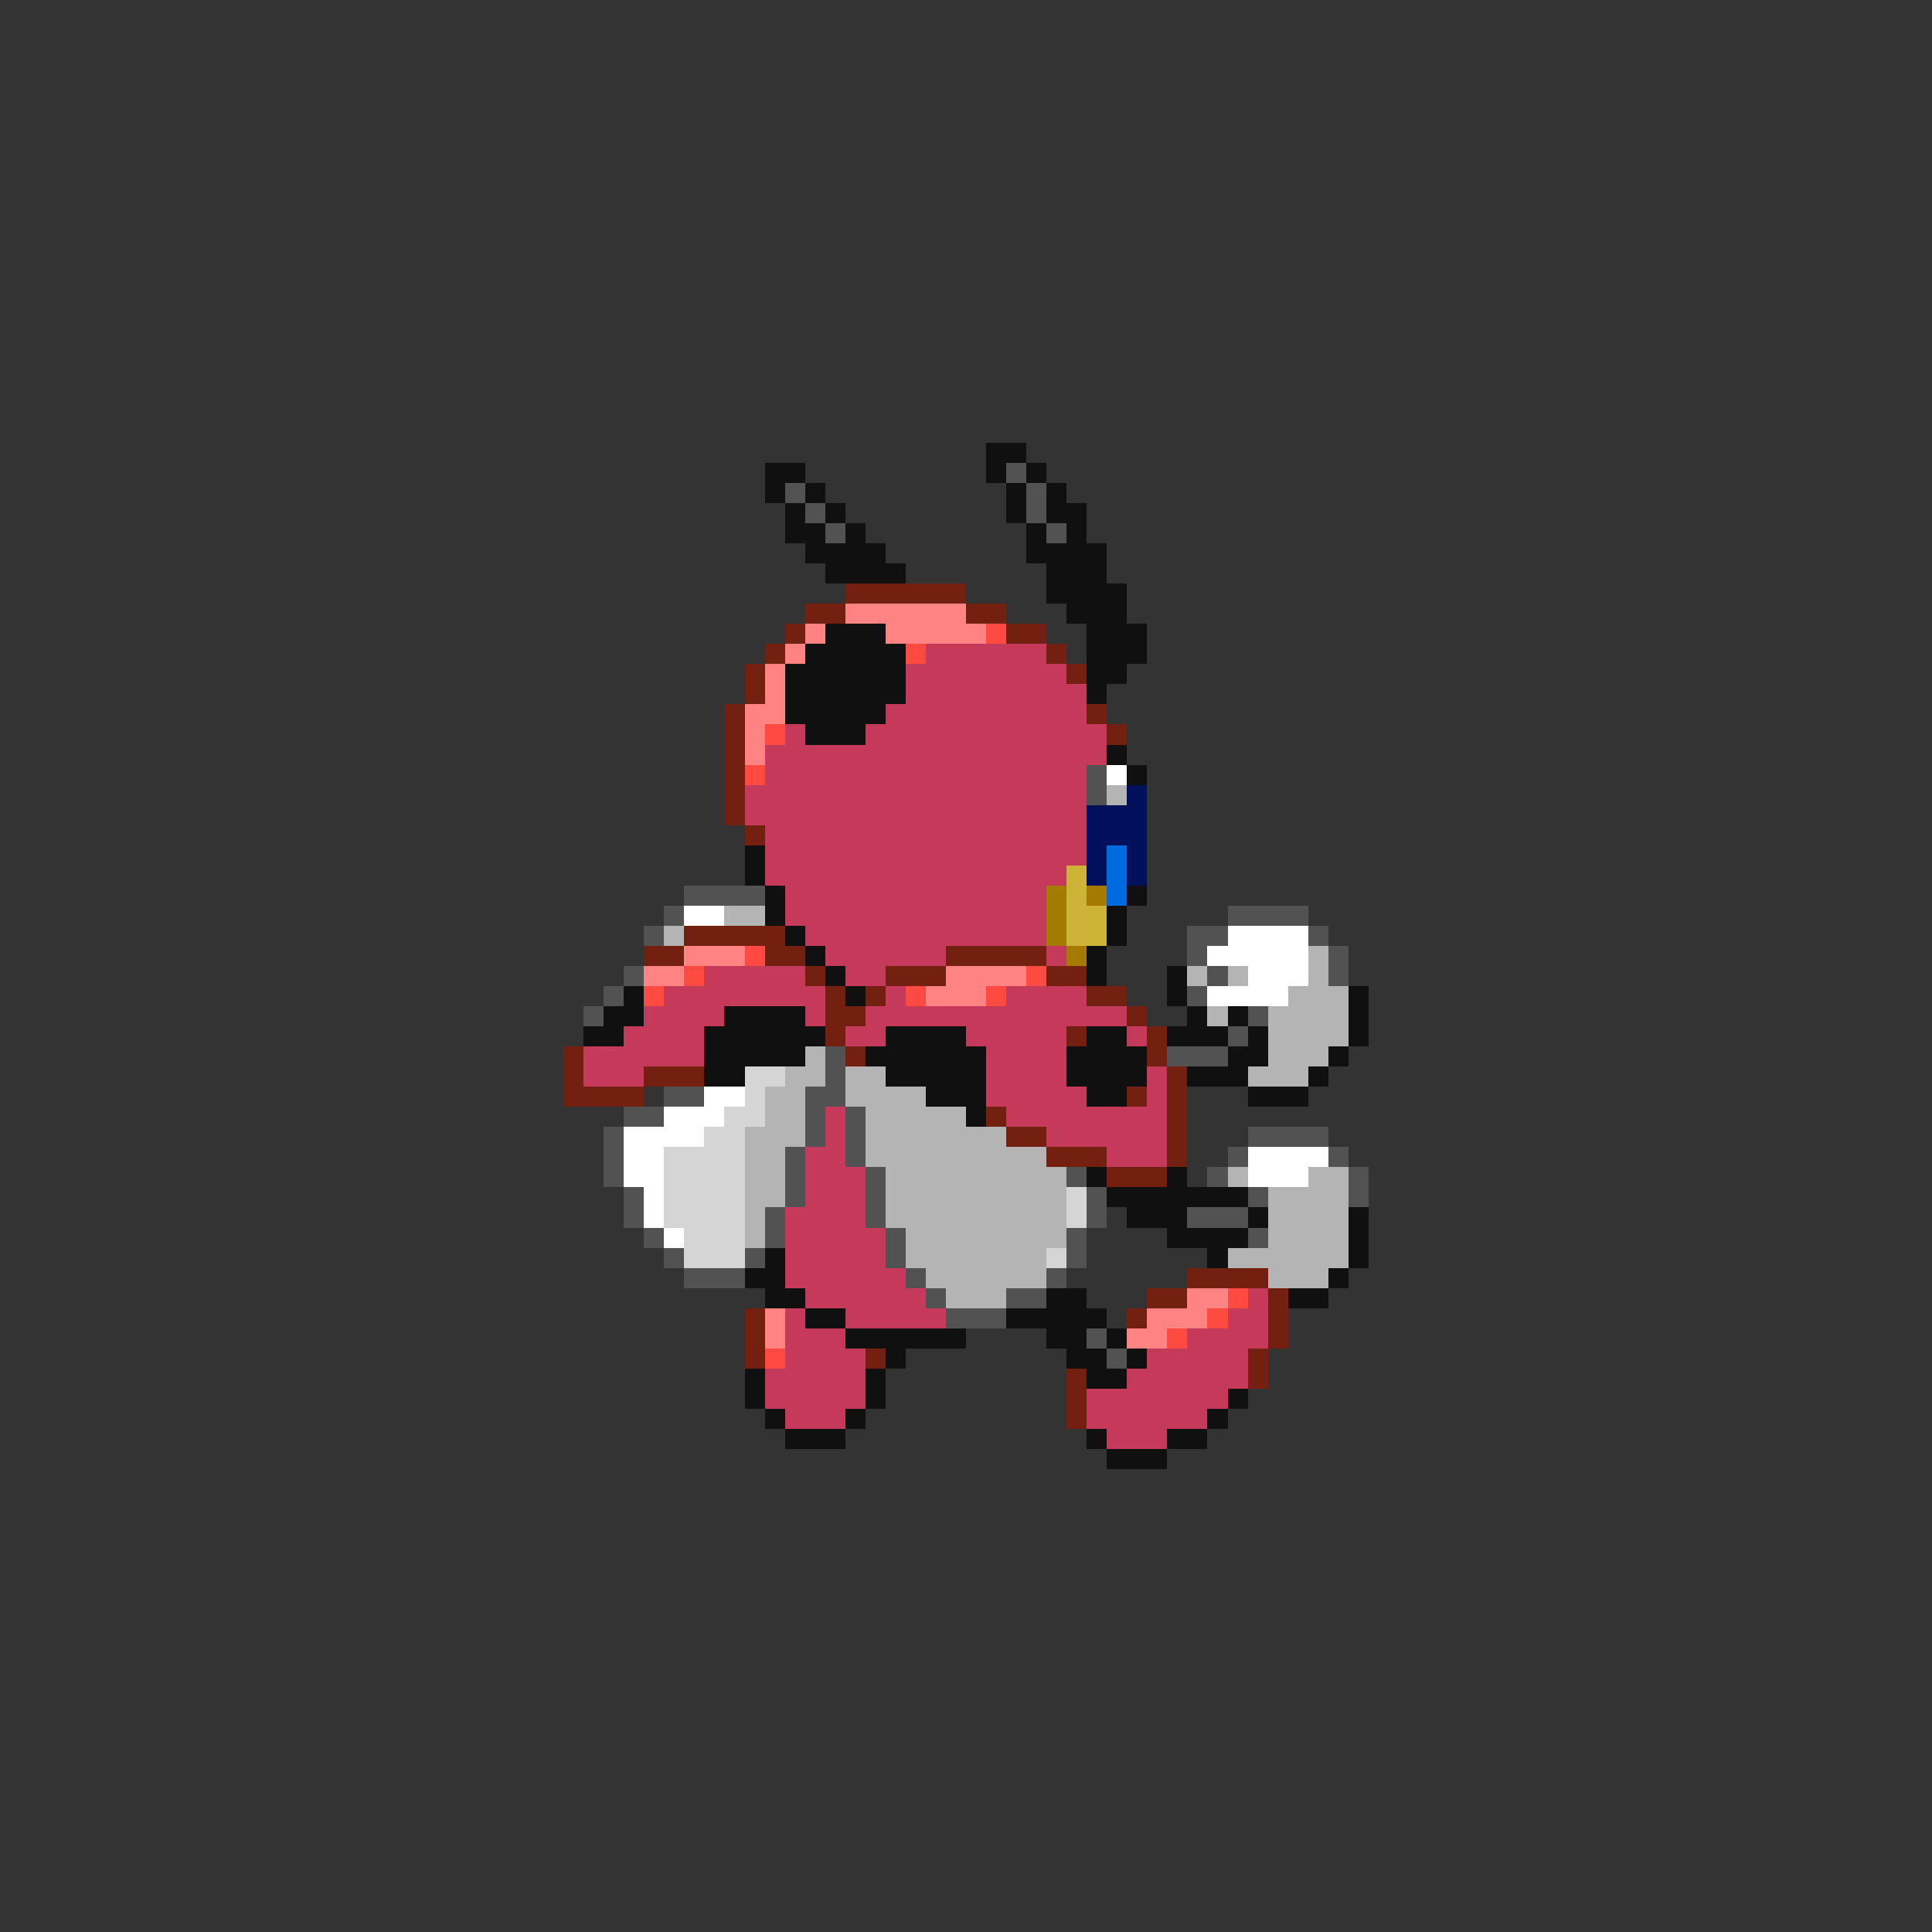 <svg xmlns="http://www.w3.org/2000/svg" viewBox="0 -0.5 96 96" shape-rendering="crispEdges">
<rect x="0" y="-0.5" width="96" height="96" fill="#333333" stroke="none"/>
<path stroke="#101010" d="M49 22h2M38 23h2M49 23h1M51 23h1M38 24h1M40 24h1M50 24h1M52 24h1M39 25h1M41 25h1M50 25h1M52 25h2M39 26h2M42 26h1M51 26h1M53 26h1M40 27h4M51 27h4M41 28h4M52 28h3M52 29h4M53 30h3M41 31h3M54 31h3M40 32h5M54 32h3M39 33h6M54 33h2M39 34h6M54 34h1M39 35h5M40 36h3M55 37h1M56 38h1M37 42h1M37 43h1M38 44h1M56 44h1M38 45h1M55 45h1M39 46h1M55 46h1M40 47h1M54 47h1M41 48h1M54 48h1M58 48h1M31 49h1M42 49h1M58 49h1M67 49h1M30 50h2M36 50h4M59 50h1M61 50h1M67 50h1M29 51h2M35 51h6M44 51h4M54 51h2M58 51h3M62 51h1M67 51h1M35 52h5M43 52h6M53 52h4M61 52h2M66 52h1M35 53h2M44 53h5M53 53h4M59 53h3M65 53h1M46 54h3M54 54h2M62 54h3M48 55h1M54 58h1M58 58h1M55 59h7M56 60h3M62 60h1M67 60h1M58 61h4M67 61h1M38 62h1M60 62h1M67 62h1M37 63h2M66 63h1M38 64h2M52 64h2M64 64h2M40 65h2M50 65h5M42 66h6M52 66h2M55 66h1M44 67h1M53 67h2M56 67h1M37 68h1M43 68h1M54 68h2M37 69h1M43 69h1M61 69h1M38 70h1M42 70h1M60 70h1M39 71h3M54 71h1M58 71h2M55 72h3" />
<path stroke="#525252" d="M50 23h1M39 24h1M51 24h1M40 25h1M51 25h1M41 26h1M52 26h1M54 38h1M54 39h1M34 44h4M33 45h1M61 45h4M32 46h1M59 46h2M65 46h1M59 47h1M66 47h1M31 48h1M60 48h1M66 48h1M30 49h1M59 49h1M29 50h1M62 50h1M61 51h1M41 52h1M58 52h3M41 53h1M33 54h2M40 54h2M31 55h2M40 55h1M42 55h1M30 56h1M40 56h1M42 56h1M62 56h4M30 57h1M39 57h1M42 57h1M61 57h1M66 57h1M30 58h1M39 58h1M43 58h1M53 58h1M60 58h1M67 58h1M31 59h1M39 59h1M43 59h1M54 59h1M62 59h1M67 59h1M31 60h1M38 60h1M43 60h1M54 60h1M59 60h3M32 61h1M38 61h1M44 61h1M53 61h1M62 61h1M33 62h1M37 62h1M44 62h1M53 62h1M34 63h3M45 63h1M52 63h1M46 64h1M50 64h2M47 65h3M54 66h1M55 67h1" />
<path stroke="#732010" d="M42 29h6M40 30h2M48 30h2M39 31h1M50 31h2M38 32h1M52 32h1M37 33h1M53 33h1M37 34h1M36 35h1M54 35h1M36 36h1M55 36h1M36 37h1M36 38h1M36 39h1M36 40h1M37 41h1M34 46h5M32 47h2M38 47h2M47 47h5M40 48h1M44 48h3M52 48h2M41 49h1M43 49h1M54 49h2M41 50h2M56 50h1M41 51h1M53 51h1M57 51h1M28 52h1M42 52h1M57 52h1M28 53h1M32 53h3M58 53h1M28 54h4M56 54h1M58 54h1M49 55h1M58 55h1M50 56h2M58 56h1M52 57h3M58 57h1M55 58h3M59 63h4M57 64h2M63 64h1M37 65h1M56 65h1M63 65h1M37 66h1M63 66h1M37 67h1M43 67h1M62 67h1M53 68h1M62 68h1M53 69h1M53 70h1" />
<path stroke="#ff8383" d="M42 30h6M40 31h1M44 31h5M39 32h1M38 33h1M38 34h1M37 35h2M37 36h1M37 37h1M34 47h3M32 48h2M47 48h4M46 49h3M59 64h2M38 65h1M57 65h3M38 66h1M56 66h2" />
<path stroke="#ff4a41" d="M49 31h1M45 32h1M38 36h1M37 38h1M37 47h1M34 48h1M51 48h1M32 49h1M45 49h1M49 49h1M61 64h1M60 65h1M58 66h1M38 67h1" />
<path stroke="#c5395a" d="M46 32h6M45 33h8M45 34h9M44 35h10M39 36h1M43 36h12M38 37h17M38 38h16M37 39h17M37 40h17M38 41h16M38 42h16M38 43h15M39 44h13M39 45h13M40 46h12M41 47h6M52 47h1M35 48h5M42 48h2M33 49h8M44 49h1M50 49h4M32 50h4M40 50h1M43 50h13M31 51h4M42 51h2M48 51h5M56 51h1M29 52h6M49 52h4M29 53h3M49 53h4M57 53h1M49 54h5M57 54h1M41 55h1M50 55h8M41 56h1M52 56h6M40 57h2M55 57h3M40 58h3M40 59h3M39 60h4M39 61h5M39 62h5M39 63h6M40 64h6M62 64h1M39 65h1M42 65h5M61 65h2M39 66h3M59 66h4M39 67h4M57 67h5M38 68h5M56 68h6M38 69h5M54 69h7M39 70h3M54 70h6M55 71h3" />
<path stroke="#ffffff" d="M55 38h1M34 45h2M61 46h4M60 47h5M62 48h3M60 49h4M35 54h2M33 55h3M31 56h4M31 57h2M62 57h4M31 58h2M62 58h3M32 59h1M32 60h1M33 61h1" />
<path stroke="#b4b4b4" d="M55 39h1M36 45h2M33 46h1M65 47h1M59 48h1M61 48h1M65 48h1M64 49h3M60 50h1M63 50h4M63 51h4M40 52h1M63 52h3M39 53h2M42 53h2M62 53h3M38 54h2M42 54h4M38 55h2M43 55h5M37 56h3M43 56h7M37 57h2M43 57h9M37 58h2M44 58h9M61 58h1M65 58h2M37 59h2M44 59h9M63 59h4M37 60h1M44 60h9M63 60h4M37 61h1M45 61h8M63 61h4M45 62h7M61 62h6M46 63h6M63 63h3M47 64h3" />
<path stroke="#00105a" d="M56 39h1M54 40h3M54 41h3M54 42h1M56 42h1M54 43h1M56 43h1" />
<path stroke="#006ade" d="M55 42h1M55 43h1M55 44h1" />
<path stroke="#cdb439" d="M53 43h1M53 44h1M53 45h2M53 46h2" />
<path stroke="#a47b00" d="M52 44h1M54 44h1M52 45h1M52 46h1M53 47h1" />
<path stroke="#d5d5d5" d="M37 53h2M37 54h1M36 55h2M35 56h2M33 57h4M33 58h4M33 59h4M53 59h1M33 60h4M53 60h1M34 61h3M34 62h3M52 62h1" />
</svg>